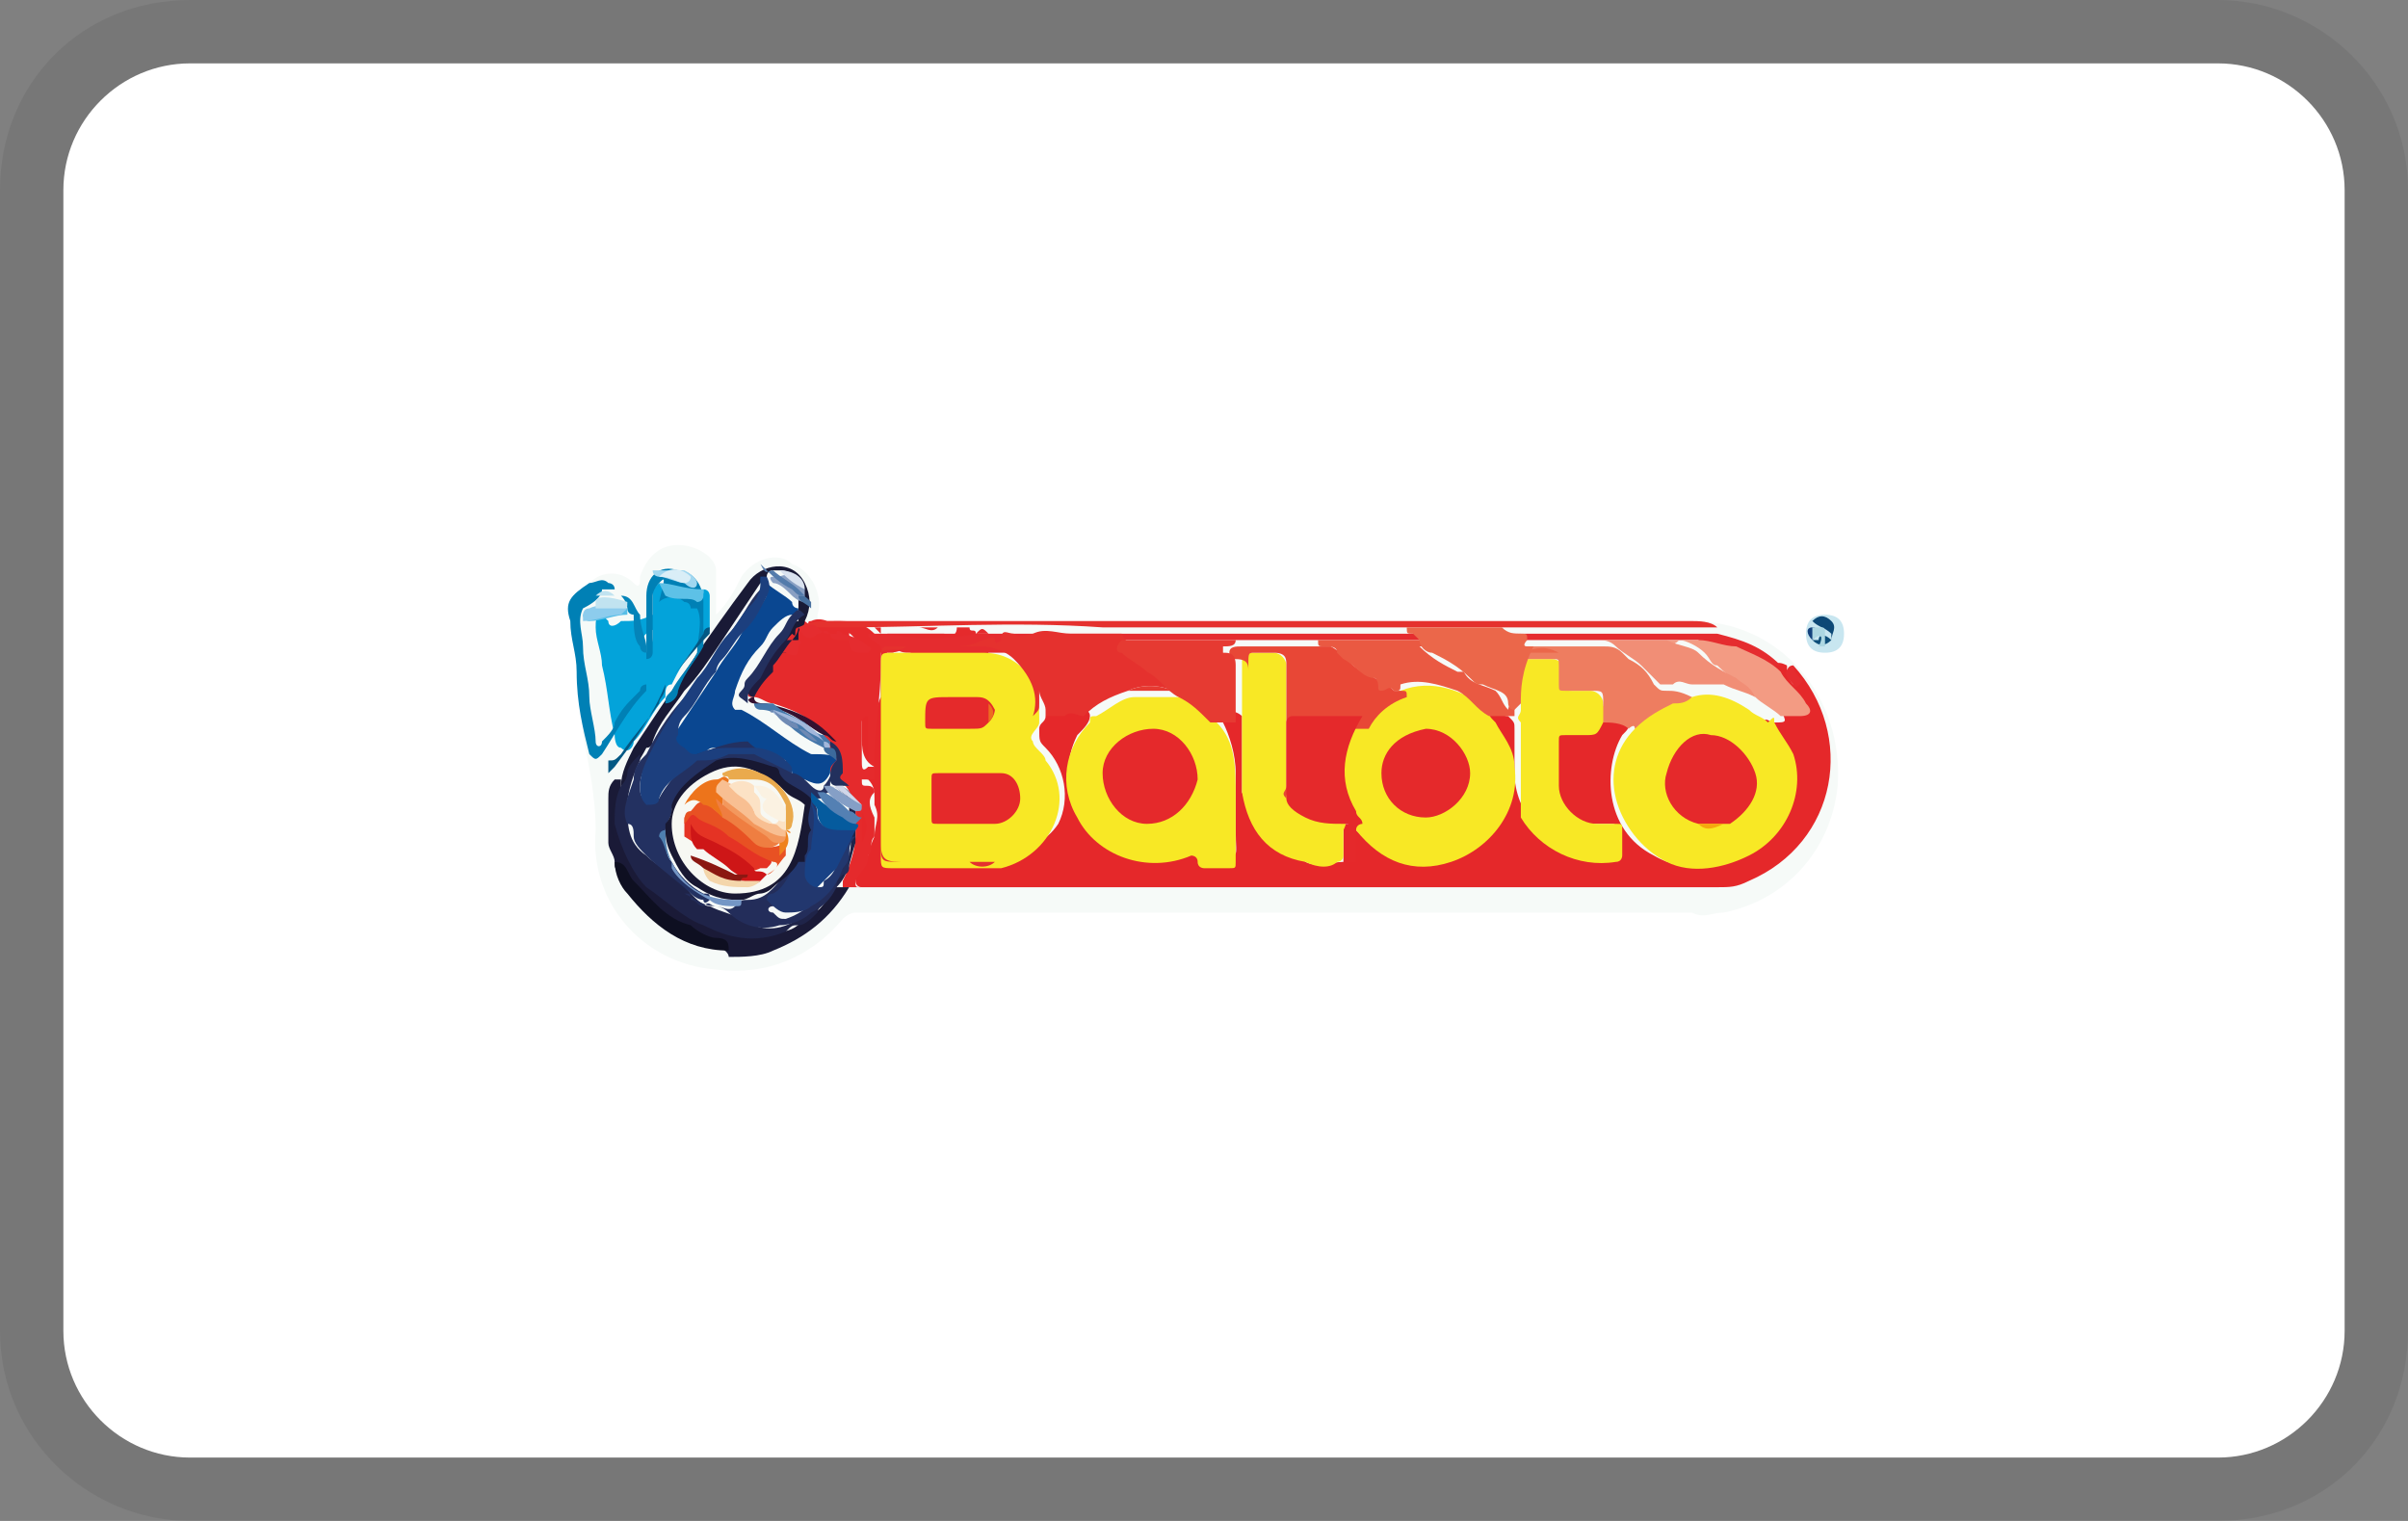 <svg xmlns="http://www.w3.org/2000/svg" xmlns:xlink="http://www.w3.org/1999/xlink" x="0px" y="0px"
	 aria-labelledby="pi-baloto" viewBox="0 0 38 24" role="img" width="38" height="24" style="enable-background:new 0 0 38 24;" xml:space="preserve">
<rect x="0" y="0" width="38" height="24" fill="#808080" stroke="none"/>
<title id="pi-baloto">Baloto</title>
<style type="text/css">
	.st0{opacity:7.000000e-02;enable-background:new    ;}
	.st1{fill:#FFFFFF;}
	.st2{fill:#F6FAF8;}
	.st3{fill:#C8E6F0;}
	.st4{fill:#E5282A;}
	.st5{fill:#E52A2C;}
	.st6{fill:#E52C2F;}
	.st7{fill:#03A3DA;}
	.st8{fill:#1A1A37;}
	.st9{fill:#191A36;}
	.st10{fill:#E5312E;}
	.st11{fill:#0E0F21;}
	.st12{fill:#0080B5;}
	.st13{fill:#035884;}
	.st14{fill:#0484B9;}
	.st15{fill:#C1E3F0;}
	.st16{fill:#0D4876;}
	.st17{fill:#0D4E7A;}
	.st18{fill:#14427D;}
	.st19{fill:#F8E825;}
	.st20{fill:#E84736;}
	.st21{fill:#EE7D60;}
	.st22{fill:#E5292B;}
	.st23{fill:#E63A32;}
	.st24{fill:#EA5942;}
	.st25{fill:#F39B83;}
	.st26{fill:#1F2449;}
	.st27{fill:#341130;}
	.st28{fill:#1F1D40;}
	.st29{fill:#22305D;}
	.st30{fill:#EB674A;}
	.st31{fill:#F18E76;}
	.st32{fill:#5DC1E7;}
	.st33{fill:#58BEE7;}
	.st34{fill:#8DCCED;}
	.st35{fill:#0A4791;}
	.st36{fill:#233161;}
	.st37{fill:#1C3F7E;}
	.st38{fill:#23305E;}
	.st39{fill:#8AA0C3;}
	.st40{fill:#537BAB;}
	.st41{fill:#D9E2EF;}
	.st42{fill:#47709F;}
	.st43{fill:#A0D7F0;}
	.st44{fill:#D9EEF7;}
	.st45{fill:#ADD7E2;}
	.st46{fill:#E5292A;}
	.st47{fill:#E52A2B;}
	.st48{fill:#EC6E1F;}
	.st49{fill:#F6A70E;}
	.st50{fill:#232D5A;}
	.st51{fill:#22376E;}
	.st52{fill:#055B9E;}
	.st53{fill:#5480B3;}
	.st54{fill:#D0D6E9;}
	.st55{fill:#4678AB;}
	.st56{fill:#A2B7DB;}
	.st57{fill:#6F8AB4;}
	.st58{fill:#859FC6;}
	.st59{fill:#3C6A9C;}
	.st60{fill:#181832;}
	.st61{fill:#184286;}
	.st62{fill:#7496C5;}
	.st63{fill:#4E7FAF;}
	.st64{fill:#F7F8F3;}
	.st65{fill:#E53324;}
	.st66{fill:#E85123;}
	.st67{fill:#CE1617;}
	.st68{fill:#8B1812;}
	.st69{fill:#ED741B;}
	.st70{fill:#EAAA4D;}
	.st71{fill:#F4D6AB;}
	.st72{fill:#EF821D;}
	.st73{fill:#F3985D;}
	.st74{fill:#EF7E41;}
	.st75{fill:#F8BF92;}
	.st76{fill:#FCE2C5;}
	.st77{fill:#FBF2E2;}
</style>
<path class="st0" d="M35,0H3C1.3,0,0,1.3,0,3v18c0,1.7,1.4,3,3,3h32c1.7,0,3-1.3,3-3V3C38,1.3,36.6,0,35,0z"/>
<path class="st1" d="M35,1c1.1,0,2,0.9,2,2v18c0,1.1-0.9,2-2,2H3c-1.1,0-2-0.9-2-2V3c0-1.1,0.9-2,2-2H35"/>
<g>
	<path class="st2" d="M11.3,9.7c0.2-0.2,0.3-0.4,0.4-0.6c0.2-0.3,0.6-0.4,0.8-0.2c0.3,0.1,0.5,0.5,0.4,0.8c0,0.1,0,0.1,0.1,0.1
		c0.1,0,0.1,0,0.2,0c4.5,0,9,0,13.5,0c1.4,0,2.4,1.2,2.3,2.6c-0.1,1-0.8,1.8-1.8,2c-0.2,0-0.3,0.1-0.5,0c-4.4,0-8.8,0-13.2,0
		c-0.1,0-0.2,0.1-0.2,0.1c-0.5,0.6-1.2,0.9-2,0.8c-1.2-0.1-2-1.1-1.9-2.2c0-0.5-0.1-1-0.2-1.5C9.2,11,9.1,10.5,9,9.9
		c0-0.3,0-0.5,0.3-0.7c0.2-0.2,0.5-0.2,0.7,0c0.1,0.1,0.1,0,0.1-0.1c0.1-0.3,0.3-0.5,0.6-0.5c0.3,0,0.6,0.2,0.6,0.4
		C11.3,9.3,11.3,9.5,11.3,9.7z"/>
	<path class="st3" d="M28.5,10c0-0.2,0.1-0.3,0.3-0.3c0.2,0,0.3,0.1,0.3,0.3c0,0.2-0.1,0.3-0.3,0.3C28.6,10.3,28.5,10.2,28.5,10z"/>
	<path class="st4" d="M28.2,10.5C28.2,10.5,28.2,10.5,28.2,10.5c0,0.1,0,0.2,0.1,0.3c0-0.1-0.1-0.1-0.1-0.2c0,0,0-0.1,0.1-0.1
		c1,1.1,0.7,2.8-0.7,3.4c-0.2,0.1-0.3,0.1-0.5,0.1c0,0-0.1,0-0.2,0c-4.4,0-8.8,0-13.2,0c0,0-0.1,0-0.1,0c-0.1,0-0.1-0.1-0.1-0.1
		c0-0.1,0-0.1,0.1-0.2c0.1-0.1,0.1-0.3,0.2-0.5c0-0.2,0.1-0.3,0-0.5c0,0,0,0,0-0.1c0-0.1,0-0.2-0.1-0.3c-0.1,0,0-0.1,0-0.2
		c0,0,0.1,0,0.1,0c-0.2-0.1-0.2-0.3-0.2-0.5c0-0.1,0-0.2,0-0.3c0,0,0-0.1,0-0.1c0-0.1,0-0.1,0.1-0.1c0.1,0,0.1,0.1,0.1,0.1
		c0,0.1,0,0.3,0,0.4c0,0,0,0.1,0,0.1c0-0.2,0-0.5,0.1-0.7c0-0.2,0-0.5,0-0.7c0-0.1,0-0.2,0.1-0.2c0.1,0.1,0,0.1,0,0.2
		c0,1,0,1.9,0,2.9c0,0.2,0,0.3,0.3,0.3c0.3,0,0.6,0,0.9,0c0.1,0,0.2,0,0.4,0c0.1,0,0.2,0,0.3,0c0.3-0.1,0.6-0.2,0.8-0.5
		c0.2-0.4,0.1-0.9-0.2-1.2c-0.1-0.1-0.1-0.1-0.1-0.3c0-0.1,0.1-0.1,0.1-0.2c0.1-0.1,0-0.2,0-0.3c0-0.1,0-0.1,0.1-0.1
		c0.1,0,0.1,0.1,0.1,0.1c0,0.1,0.1,0.2,0.2,0.2c0.1,0,0.2,0,0.2,0c0,0,0.1,0,0.1,0.1c0,0.1-0.1,0.2-0.2,0.3c-0.4,0.8,0.1,1.7,1,1.9
		c0.2,0,0.5,0,0.7-0.1c0.1-0.1,0.2-0.1,0.3,0.1c0,0,0.1,0,0.1,0c0.5,0,0.4,0.1,0.4-0.4c0-0.3,0-0.6,0-0.9c0-0.3-0.1-0.6-0.2-0.8
		c0,0-0.1-0.1-0.1-0.1c0,0,0-0.1,0-0.1c0.1,0,0.3,0,0.4,0.1c0,0.3,0,0.6,0,0.9c0,0.1,0,0.2,0,0.3c0.1,0.3,0.2,0.5,0.4,0.7
		c0.1,0.1,0.3,0.2,0.4,0.3c0.1,0,0.1,0,0.2,0.1c0.2,0.1,0.4,0,0.6,0c0,0,0,0,0-0.1c0-0.1,0-0.2,0-0.4c0-0.1,0-0.1,0.1-0.1
		c0.1,0,0.1,0.1,0.1,0.1c0.4,0.4,0.8,0.5,1.3,0.4c0.5-0.1,0.9-0.5,1-1c0.1-0.4,0-0.7-0.2-1c0-0.1-0.1-0.1-0.1-0.2
		c0.1-0.1,0.3,0,0.4,0c0.1,0.1,0.1,0.1,0.1,0.2c0,0.2,0,0.5,0,0.7c0,0.6,0.5,1.2,1,1.3c0.2,0,0.3,0,0.5,0c0.1,0,0.1,0,0.1-0.1
		c0-0.1,0-0.2,0-0.3c0-0.1,0-0.1-0.1-0.1c-0.1,0-0.2,0-0.3,0c-0.3,0-0.7-0.4-0.7-0.7c0-0.2,0-0.4,0-0.6c0-0.2,0.1-0.2,0.2-0.2
		c0.1,0,0.1,0,0.2,0c0.1,0,0.2,0,0.2-0.1c0,0,0,0,0.1-0.1c0.2,0,0.3,0,0.5,0c0,0,0.1,0,0.1,0.1c0,0.1,0,0.1-0.1,0.2
		c-0.3,0.5-0.3,1.5,0.5,1.9c0.5,0.3,1.2,0.2,1.7-0.3c0.4-0.5,0.4-1.1,0.1-1.6c0-0.1-0.1-0.1-0.1-0.2c0.1-0.1,0.1,0,0.2,0
		c0.2,0,0.2,0,0.1-0.2c-0.1-0.1-0.1-0.2-0.2-0.3c0,0-0.1-0.1-0.1-0.1c0,0,0-0.1,0-0.1C28,10.5,28,10.4,28.2,10.5z"/>
	<path class="st5" d="M13.9,10.3c0,0,0,0.1,0,0.2c0,0.5-0.1,1-0.1,1.5c0,0,0,0.1,0,0.1c-0.1-0.1-0.1-0.1-0.1-0.2c0-0.2,0-0.3,0-0.5
		c0,0,0-0.1,0-0.1c0,0-0.1,0-0.1,0.1c0,0.2,0,0.4,0,0.6c0,0.1,0,0.2,0.1,0.1c0.1,0,0.1,0,0.1,0.1c0,0,0,0.1,0,0.1c0,0-0.1,0-0.1,0
		c-0.1,0-0.1,0-0.1,0c0,0.1,0,0.1,0.1,0.1c0,0,0.1,0,0.1,0.1c-0.1,0.1-0.1,0.2,0,0.4c0,0.1,0,0.1,0,0.2c0,0,0,0.1,0,0.1c0,0,0,0,0,0
		c-0.1,0.1,0,0.2-0.1,0.3c0,0,0,0,0,0c0,0.2-0.1,0.2-0.2,0.4c0,0.1,0,0.1,0.1,0.1c0,0,0.1,0,0.1,0c4.4,0,8.8,0,13.2,0
		c0,0,0.1,0,0.1,0c-0.1,0-0.2,0-0.3,0c-4.4,0-8.8,0-13.2,0c-0.1,0-0.1,0-0.2,0c0,0,0-0.1,0-0.1c0.1-0.2,0.2-0.5,0.2-0.7
		c0-0.2,0-0.3,0-0.5c-0.1-0.2-0.1-0.3-0.3-0.4c-0.1-0.1-0.1-0.1-0.1-0.2c0-0.2,0-0.3-0.1-0.5c-0.2-0.3-0.5-0.4-0.8-0.5
		c-0.1,0-0.2-0.1-0.3-0.1c-0.1,0-0.1,0-0.1-0.1c0.1-0.2,0.2-0.3,0.3-0.5c0,0,0.1,0,0.1-0.1c0-0.1,0.1-0.1,0.2-0.1
		c0.1,0,0.1-0.1,0.1-0.2c-0.1-0.1,0-0.1,0.1-0.2c0-0.1,0.1,0,0.1,0c0,0,0.1,0.1,0.1,0c0.2-0.1,0.4,0.1,0.5,0.1c0,0,0.1,0,0.1,0.1
		c0,0.1,0.1,0.1,0.1,0.1c-0.1-0.2-0.4-0.2-0.6-0.2c0,0-0.1,0-0.1,0c0,0-0.1-0.1,0-0.1c0.1,0,0.1,0,0.2,0c0.1,0,0.1,0,0.2,0
		c0.2,0,0.4,0,0.6,0.2c0.1,0.1,0.2,0.1,0.3,0.1c0.1,0,0.2,0,0.2,0.1C14.2,10.3,14.1,10.3,13.9,10.3z"/>
	<path class="st6" d="M14.3,10.3c-0.1,0-0.2-0.1-0.2,0c-0.1,0-0.2,0-0.2-0.1c-0.1-0.1-0.2-0.1-0.2-0.2c0,0-0.1,0-0.1,0
		c-0.1,0-0.3,0-0.4,0c0-0.1,0.1,0,0.1,0c0.8,0,1.7,0,2.5,0c0.4,0,0.8,0,1.2,0c0.4,0,0.9,0,1.3,0c0.6,0,1.1,0,1.7,0
		c2.2,0,4.4,0,6.6,0c0.2,0,0.3,0,0.5,0c0.4,0.1,0.7,0.2,1,0.5c-0.1,0-0.2,0-0.1,0.1c0,0,0,0.1,0,0.1c-0.1,0-0.1,0-0.2-0.1
		c-0.2-0.2-0.5-0.3-0.7-0.4c-0.1,0-0.2,0-0.3-0.1c-0.1,0-0.2,0-0.3,0c-0.6,0-1.3,0-1.9,0c-0.4,0-0.7,0-1.1,0c-0.3,0-0.5,0-0.8,0
		c-0.2,0-0.4,0-0.7,0c-0.4,0-0.8,0-1.2,0c-0.5,0-0.9,0-1.4,0c-0.2,0-0.3,0-0.5,0c-0.4,0-0.8,0-1.2,0c-0.5,0-1-0.1-1.5,0.1
		c0,0-0.1,0-0.1,0c-0.1,0-0.2-0.1-0.2,0.1c0,0-0.1,0-0.1,0c-0.1,0-0.1,0-0.2,0c-0.1,0.1-0.3,0.1-0.4,0.1c-0.2,0-0.5,0-0.7,0
		C14.4,10.3,14.4,10.3,14.3,10.3z"/>
	<path class="st7" d="M10.2,10.3c0.1-0.1,0-0.2,0.1-0.3C10.2,10.1,10.3,10.2,10.2,10.3c0.1-0.1,0.1-0.2,0.1-0.3c0-0.2,0-0.4,0-0.6
		c0-0.1,0-0.1,0.1-0.2c0.2,0.1,0.4,0.1,0.6,0.2c0.1,0,0.1,0,0.1-0.1c0.1,0,0.1,0.1,0.1,0.1c0,0.2,0,0.3,0,0.5c0,0.1-0.1,0.2-0.2,0.3
		c-0.2,0.2-0.3,0.4-0.4,0.6c-0.1,0-0.1,0.1-0.1,0.2c-0.2,0.2-0.3,0.5-0.5,0.7c0,0.1-0.1,0.2-0.2,0.1c-0.1,0-0.1-0.2-0.1-0.2
		c-0.1-0.4-0.1-0.7-0.2-1.1c0-0.2-0.1-0.4-0.1-0.6c0-0.1,0-0.2,0.1-0.2c0,0,0,0,0.1,0.1c0,0.1,0.1,0.1,0.2,0c0.2,0,0.3,0,0.5-0.1
		c0.1,0,0.1,0.1,0.1,0.2C10.1,10,10.1,10.1,10.2,10.3C10.1,10.3,10.2,10.3,10.2,10.3z"/>
	<path class="st8" d="M13.4,14C13.4,14.1,13.4,14.1,13.4,14c-0.3,0.5-0.7,0.8-1.2,1c-0.2,0.1-0.5,0.1-0.7,0.1c0-0.1-0.2-0.2-0.3-0.2
		c-0.1,0-0.1,0-0.2-0.1c-0.1-0.1-0.2-0.2-0.4-0.2c-0.3-0.2-0.6-0.5-0.8-0.8c-0.1-0.1-0.1-0.1-0.1-0.2c0-0.1-0.1-0.2-0.1-0.3
		c0-0.2,0-0.3,0-0.5c0-0.1,0-0.1,0-0.2c0-0.1,0-0.2,0.1-0.3c0,0,0.1,0,0.1,0c0,0.2,0,0.3,0,0.5c0,0.1,0,0.3,0,0.4
		c0.2,0.4,0.4,0.7,0.7,0.9c0.1,0.1,0.2,0.1,0.3,0.2c0.1,0.1,0.2,0.1,0.4,0.2c0.3,0.2,0.6,0.2,0.9,0.2c0.1,0,0.1,0,0.2,0
		c0.2,0,0.3-0.1,0.4-0.2c0.2-0.1,0.3-0.2,0.4-0.4c0-0.1,0.1-0.1,0.1-0.1C13.3,14,13.3,14,13.4,14z"/>
	<path class="st9" d="M9.8,12.4C9.8,12.4,9.8,12.4,9.8,12.4c0-0.2,0.1-0.4,0.2-0.6c0.6-0.9,1.2-1.8,1.8-2.6c0.2-0.3,0.7-0.4,0.9,0
		c0.1,0.2,0.1,0.4,0,0.6c0,0.1-0.1,0.1-0.1,0.2c0,0,0,0.1,0,0.1c-0.1,0-0.1,0.2-0.2,0.2c0,0,0,0-0.1,0c0-0.2,0.1-0.3,0.2-0.4
		c0,0,0-0.1,0.1-0.1c0,0,0,0,0-0.1c0,0,0,0,0,0c0-0.1,0-0.1,0-0.2C12.6,9.1,12.5,9,12.3,9c0,0-0.1,0-0.1,0c0,0-0.1,0-0.1,0.1
		c0,0,0,0,0,0c0,0-0.1,0.1-0.1,0.1c-0.2,0.3-0.4,0.6-0.6,0.9c-0.2,0.3-0.4,0.6-0.6,0.8c-0.2,0.3-0.4,0.5-0.5,0.8c0,0,0,0.1-0.1,0.1
		C10.1,12,10,12.1,10,12.2C9.9,12.2,9.9,12.4,9.8,12.4z"/>
	<path class="st10" d="M12.6,9.9C12.6,9.9,12.6,9.9,12.6,9.9c0.2-0.1,0.4-0.1,0.6-0.1c4.5,0,9,0,13.5,0c0.1,0,0.3,0,0.4,0.1
		c-0.8,0-1.6,0-2.4,0c-1.3,0-2.7,0-4,0c-0.6,0-1.2,0-1.7,0c-0.5,0-1.1,0-1.6,0c-1.4-0.1-2.8,0-4.1,0c-0.1,0-0.1,0-0.2,0
		c-0.1,0-0.1,0-0.2,0C12.8,9.9,12.7,10,12.6,9.9z"/>
	<path class="st11" d="M9.7,13.6c0.2,0,0.2,0.2,0.3,0.3c0.3,0.3,0.5,0.6,0.9,0.7c0,0,0,0,0,0c0.1,0.1,0.3,0.2,0.4,0.2
		c0.2,0,0.2,0.1,0.2,0.2c-0.7,0-1.2-0.4-1.6-0.9C9.8,14,9.7,13.8,9.7,13.6z"/>
	<path class="st12" d="M9.2,9.6c-0.1,0.2,0,0.4,0,0.6c0,0.3,0.1,0.5,0.1,0.8c0,0.2,0.1,0.5,0.1,0.7c0,0.1,0.1,0.1,0.1,0
		c0.1-0.1,0.2-0.2,0.2-0.3c0.1-0.2,0.2-0.3,0.3-0.4c0,0,0.1-0.1,0.1-0.1c0-0.1,0.1-0.1,0.1-0.1c0,0,0,0,0,0c0,0.1,0,0.1,0,0.1
		c-0.3,0.3-0.5,0.7-0.7,1c-0.1,0.1-0.1,0.1-0.2,0c-0.1-0.4-0.2-0.8-0.2-1.3c0-0.3-0.1-0.5-0.1-0.8c-0.1-0.3,0-0.4,0.3-0.6
		c0.1,0,0.2-0.1,0.3,0c0,0,0.1,0,0.1,0.1c0,0,0,0,0,0c-0.1,0-0.1,0-0.2,0C9.5,9.4,9.4,9.5,9.2,9.6C9.3,9.6,9.3,9.6,9.2,9.6z"/>
	<path class="st12" d="M10.4,9.2c0,0-0.1,0.1-0.1,0.2c0,0.3,0,0.6,0,0.9c0,0,0,0.1-0.1,0.1c0-0.1,0-0.2,0-0.3c0-0.2,0-0.4,0-0.7
		c0-0.3,0.2-0.5,0.5-0.4c0.2,0,0.4,0.2,0.4,0.5c0,0.2,0,0.4,0,0.7c0,0,0,0,0,0c0,0,0,0,0,0c-0.1,0.2-0.3,0.4-0.4,0.7
		c0,0.1-0.1,0.2-0.2,0.2c0,0,0,0,0,0c0-0.1,0-0.1,0.1-0.2c0.1-0.2,0.3-0.4,0.4-0.6c0,0,0,0,0,0c0-0.2,0.1-0.5,0-0.7c0,0,0,0-0.1,0
		c0,0,0-0.1-0.1-0.1c-0.1-0.1-0.3-0.1-0.4,0C10.5,9.1,10.5,9.1,10.4,9.2C10.4,9.1,10.4,9.2,10.4,9.2z"/>
	<path class="st13" d="M10.5,10.8c0.2-0.2,0.4-0.5,0.6-0.8c0,0,0-0.1,0.1-0.1c0,0,0,0.1,0,0.1C10.9,10.3,10.7,10.6,10.5,10.8
		c-0.2,0.5-0.5,0.9-0.8,1.3c0,0-0.1,0.1-0.1,0.1c0-0.1,0-0.1,0-0.2c0.1,0,0.1,0,0.2-0.1c0.2-0.3,0.4-0.5,0.6-0.8
		C10.4,11,10.5,11,10.5,10.8z"/>
	<path class="st14" d="M9.8,9.4C9.8,9.4,9.8,9.4,9.8,9.4c0.2,0,0.2,0.2,0.3,0.3c0,0.2,0.1,0.4,0.1,0.5c0,0,0,0.1,0,0.1
		c-0.1,0-0.1-0.1-0.1-0.1C10,10.1,10,9.9,10,9.7c0,0-0.1,0-0.1-0.1C9.9,9.6,9.9,9.5,9.8,9.4C9.8,9.5,9.8,9.5,9.8,9.4z"/>
	<path class="st6" d="M28.3,10.5c0,0,0,0.1,0.1,0.2c0,0,0.1,0,0,0.1c-0.1,0.1-0.1,0-0.1,0C28.2,10.7,28.1,10.6,28.3,10.5
		C28.2,10.5,28.3,10.5,28.3,10.5z"/>
	<path class="st9" d="M9.7,12.6c0,0,0,0.1,0,0.2c-0.1,0.2,0,0.3,0,0.5C9.6,13.1,9.6,12.9,9.7,12.6z"/>
	<path class="st15" d="M9.7,9.4c-0.1,0-0.2,0-0.3,0C9.5,9.3,9.6,9.3,9.7,9.4z"/>
	<path class="st16" d="M28.6,9.8c0.1-0.1,0.2-0.1,0.3,0c0.1,0.1,0,0.2,0,0.3c0,0,0,0,0,0c0,0,0,0,0-0.1C28.8,9.9,28.7,9.9,28.6,9.8
		C28.6,9.9,28.6,9.8,28.6,9.8z"/>
	<path class="st17" d="M28.9,10.1c-0.1,0.1-0.2,0.1-0.3,0c0,0,0,0,0.1,0C28.7,10,28.8,10,28.9,10.1L28.9,10.1z"/>
	<path class="st18" d="M28.6,10.1C28.6,10.1,28.6,10.1,28.6,10.1c-0.1-0.1-0.1-0.2,0-0.2c0,0,0,0,0,0C28.7,9.9,28.7,10,28.6,10.1z"
		/>
	<path class="st19" d="M16.4,11.4c0,0.1-0.2,0.2-0.1,0.3c0,0.1,0.2,0.2,0.2,0.3c0.5,0.6,0.1,1.5-0.7,1.7c-0.2,0-0.4,0-0.6,0
		c-0.4,0-0.7,0-1.1,0c-0.2,0-0.2,0-0.2-0.2c0-1,0-2,0-3c0-0.2,0-0.2,0.2-0.2c0.4,0,0.7,0,1.1,0c0.1,0,0.2,0,0.3,0
		c0.3,0,0.5,0.1,0.7,0.3C16.4,10.8,16.4,11.1,16.4,11.4z"/>
	<path class="st19" d="M19.2,11.4c0.3,0.3,0.3,0.7,0.3,1.2c0,0.3,0,0.7,0,1c0,0.1,0,0.1-0.1,0.1c-0.1,0-0.3,0-0.4,0
		c0,0-0.1,0-0.1-0.1c0-0.1-0.1-0.1-0.1-0.1c-0.7,0.3-1.5,0-1.8-0.6c-0.3-0.5-0.2-1.1,0.2-1.5c0-0.1,0-0.1,0.1-0.1
		c0.2-0.1,0.4-0.3,0.6-0.3c0.2,0,0.4,0,0.7,0c0.1,0,0.1,0,0.2,0.1c0.1,0.1,0.2,0.1,0.4,0.2C19.1,11.2,19.1,11.3,19.2,11.4z"/>
	<path class="st19" d="M23.6,11.4c0.1,0.2,0.3,0.4,0.3,0.7c0.1,0.7-0.4,1.3-1,1.5c-0.6,0.2-1.1,0-1.5-0.5c0,0,0,0,0,0
		c-0.1-0.1-0.1-0.2-0.2-0.3c-0.2-0.5-0.1-1,0.2-1.4c0.1-0.2,0.3-0.3,0.5-0.4c0.1,0,0.1-0.1,0.2-0.1c0.5-0.2,1,0,1.4,0.3
		C23.5,11.3,23.5,11.3,23.6,11.4z"/>
	<path class="st19" d="M28,11.4c0.1,0.2,0.2,0.3,0.3,0.5c0.2,0.6-0.1,1.3-0.7,1.6c-0.4,0.2-0.9,0.3-1.3,0.1c-0.4-0.2-0.7-0.6-0.8-1
		c-0.1-0.4,0-0.8,0.3-1.1c0-0.1,0-0.2,0.1-0.2c0.2-0.2,0.4-0.3,0.7-0.3c0,0,0.1,0,0.1,0c0.3-0.1,0.6,0,0.9,0.2
		c0.1,0.1,0.2,0.1,0.3,0.2C28,11.3,28,11.3,28,11.4z"/>
	<path class="st19" d="M25.3,11.4c-0.1,0.2-0.1,0.2-0.3,0.2c-0.1,0-0.2,0-0.3,0c-0.1,0-0.1,0-0.1,0.1c0,0.2,0,0.5,0,0.7
		c0,0.3,0.3,0.6,0.6,0.6c0.1,0,0.2,0,0.3,0c0.1,0,0.1,0,0.1,0.1c0,0.1,0,0.3,0,0.4c0,0,0,0.1-0.1,0.1c-0.6,0.1-1.2-0.2-1.5-0.7
		C24,12.8,24,12.5,24,12.3c0-0.3,0-0.6,0-0.9c-0.1-0.1,0-0.1,0-0.2c0-0.3,0-0.5,0-0.8c0,0,0,0,0,0c0,0,0,0,0,0c0.2,0,0.3,0,0.5,0
		c0.1,0,0.2,0.1,0.2,0.2c0,0.1,0,0.2,0,0.2c0,0.1,0,0.1,0.1,0.1c0.1,0,0.2,0,0.3,0c0.1,0,0.2,0.1,0.2,0.2
		C25.3,11.2,25.4,11.3,25.3,11.4z"/>
	<path class="st19" d="M20.6,13.6c-0.6-0.1-0.9-0.5-1-1.1c0-0.1,0-0.2,0-0.2c0-0.6,0-1.2,0-1.8c0-0.2,0-0.2,0.2-0.2
		c0.1,0,0.2,0,0.3,0c0.1,0,0.2,0.1,0.2,0.2c0,0.3,0,0.6,0,0.8c0,0.4,0,0.7,0,1.1c0,0.1,0,0.1,0,0.1c0.1,0.3,0.4,0.4,0.7,0.4
		c0,0,0.1,0,0.1,0c0.1,0,0.2,0,0.1,0.2c0,0.1,0,0.3,0,0.4c0,0,0,0.1-0.1,0.1C21,13.7,20.8,13.7,20.6,13.6z"/>
	<path class="st10" d="M18.7,11c-0.1,0-0.1,0-0.2-0.1c-0.2-0.1-0.5-0.1-0.7,0c-0.3,0.1-0.5,0.2-0.7,0.4c-0.1,0-0.2-0.1-0.3,0
		c-0.1,0-0.2,0-0.3,0c0,0,0,0,0-0.1c0-0.1-0.1-0.2-0.1-0.3c0,0.1,0,0.2,0,0.2c0,0.1,0,0.1-0.1,0.2c0.1-0.3,0-0.6-0.3-0.9
		c-0.1-0.1-0.3-0.2-0.5-0.2c-0.5,0-1,0-1.5,0c-0.1,0-0.1,0.1-0.1,0.2c0,1,0,1.9,0,2.9c0,0.3,0,0.3,0.3,0.3c0.5,0,1,0,1.5,0
		c-0.1,0.1-0.3,0.1-0.4,0c-0.3,0-0.7,0-1,0c0,0,0,0,0,0c-0.3,0-0.4,0-0.4-0.3c0-1,0-2,0-3c0.1-0.1,0.3,0,0.4-0.1c0.2,0,0.4,0,0.5,0
		c0.1,0,0.1,0,0.2,0c0.2,0,0.3,0,0.5-0.1c0.1,0,0.2-0.1,0.2,0c0,0.1,0.1,0,0.1,0c0-0.2,0.1-0.1,0.2-0.1c0.1,0.1,0.2,0,0.3,0
		c0.2-0.1,0.4,0,0.6,0c0.3,0,0.5,0,0.8,0c0.1,0.2,0.3,0.3,0.5,0.5C18.3,10.7,18.5,10.8,18.7,11C18.7,10.9,18.7,10.9,18.7,11
		C18.7,11,18.7,11,18.7,11z"/>
	<path class="st20" d="M20.3,12.6c-0.1-0.1,0-0.1,0-0.2c0-0.6,0-1.3,0-1.9c0-0.1,0-0.2-0.2-0.2c-0.1,0-0.2,0-0.3,0
		c-0.1,0-0.1,0-0.1,0.2c0,0.7,0,1.4,0,2.1c0,0,0,0,0,0.1c0,0,0-0.1,0-0.2c0-0.4,0-0.7,0-1.1c0-0.1,0-0.1,0-0.2c0-0.2,0-0.4,0-0.6
		c0-0.1,0-0.2-0.2-0.2c-0.1,0-0.1-0.1-0.1-0.1c0-0.1,0.1-0.1,0.2-0.1c0.5,0,0.9,0,1.4,0c0.2,0.1,0.3,0.3,0.5,0.4
		c0.2,0.1,0.4,0.2,0.5,0.3c0,0,0,0,0.1,0c0.1,0,0.1,0,0.1,0.1c-0.3,0.1-0.5,0.3-0.6,0.5c-0.3,0-0.6,0-0.9,0c-0.1,0-0.1,0-0.1,0.1
		c0,0.3,0,0.6,0,0.9C20.3,12.5,20.3,12.5,20.3,12.6z"/>
	<path class="st21" d="M25.3,11.4c0-0.1,0-0.2,0-0.3c0-0.2,0-0.2-0.2-0.2c-0.1,0-0.2,0-0.4,0c-0.1,0-0.1,0-0.1-0.1
		c0-0.1,0-0.2,0-0.3c0-0.1,0-0.1-0.1-0.1c-0.2,0-0.3,0-0.5,0c0,0,0,0,0.1,0c0.2,0,0.3,0,0.5,0c-0.2,0-0.3,0-0.5,0c0,0-0.1,0-0.1,0
		l0,0c-0.1,0.1-0.1,0.1-0.2,0c0,0,0,0-0.1-0.1c0,0-0.1,0-0.1,0c0,0-0.1,0-0.1-0.1c0,0,0.1,0,0.1,0c0.3,0,0.6,0,1,0
		c0.6,0,1.3,0,1.9,0c0,0,0,0,0,0c-0.1,0-0.2,0-0.2,0c-0.3,0-0.7,0-1,0c0.1,0,0.2,0,0.3,0.1c0,0,0.1,0.1,0.1,0.1
		c0.2,0.1,0.3,0.2,0.4,0.4c0.1,0.1,0.1,0.1,0.2,0.1c0.1,0,0.2,0,0.4,0.1c-0.1,0.1-0.2,0.1-0.3,0.1c-0.2,0.1-0.4,0.2-0.6,0.4
		c0-0.1-0.1,0-0.1,0C25.6,11.4,25.4,11.4,25.3,11.4z"/>
	<path class="st22" d="M20.3,12.6c0-0.4,0-0.8,0-1.2c0,0,0-0.1,0.1-0.1c0.3,0,0.6,0,1,0c0,0,0.1,0,0.1,0c-0.3,0.5-0.4,1-0.1,1.5
		c0,0.1,0.1,0.1,0.1,0.2c0,0-0.1,0-0.1,0.1c0,0.2,0,0.3,0,0.5c0,0,0,0,0,0c-0.2,0-0.4,0-0.7,0c0,0,0,0,0,0c0.2,0,0.3,0,0.5,0
		c0.1,0,0.1,0,0.1-0.1c0-0.1,0-0.3,0-0.4c0-0.1,0-0.1-0.1-0.1c-0.2,0-0.4,0-0.6-0.1C20.4,12.8,20.3,12.7,20.3,12.6z"/>
	<path class="st23" d="M19.5,10.1c0,0.1-0.1,0.1-0.2,0.1c0,0,0,0,0,0.1c0,0,0,0,0,0c0.1,0,0.2,0,0.2,0.2c0,0.3,0,0.6,0,0.9
		c-0.1,0-0.3,0-0.4,0c0,0,0,0,0,0c-0.2-0.2-0.3-0.3-0.5-0.4c0,0,0.1,0,0,0c-0.2-0.1-0.3-0.3-0.5-0.4c-0.1-0.1-0.3-0.2-0.4-0.3
		c-0.1,0-0.1-0.1,0-0.2C18.3,10.1,18.9,10.1,19.5,10.1z"/>
	<path class="st24" d="M22,10.9c-0.1-0.1-0.1,0-0.2,0c-0.1,0,0-0.1-0.1-0.2c-0.2,0-0.3-0.2-0.5-0.3c0,0,0,0-0.1-0.1
		c0-0.1-0.1-0.1-0.2-0.1c-0.1,0-0.1,0-0.1-0.1c0.6,0,1.3,0,1.9,0c0,0.1-0.1,0.1-0.1,0.1c-0.1,0-0.2,0-0.3,0c0,0,0.1,0,0.1,0
		c0.2,0.2,0.4,0.3,0.6,0.4c0,0,0,0,0.1,0c0.1,0.2,0.3,0.2,0.5,0.3c0.1,0.1,0.1,0.2,0.2,0.3c0,0,0-0.1,0.1-0.1c0,0.1,0,0.1,0,0.2
		c-0.1,0-0.3,0-0.4,0c-0.2-0.1-0.3-0.3-0.5-0.4c-0.3-0.1-0.6-0.2-0.9-0.1C22.1,10.9,22.1,10.9,22,10.9z"/>
	<path class="st25" d="M26.3,10.1c0.1,0,0.2,0,0.2,0c0.1,0,0.2,0,0.3,0c0.2,0,0.4,0.1,0.6,0.1c0.2,0.1,0.5,0.2,0.7,0.4
		c0.1,0.2,0.3,0.3,0.4,0.5c0.1,0.1,0.1,0.2-0.1,0.2c-0.1,0-0.2,0-0.3,0c-0.1-0.1-0.3-0.2-0.4-0.3c-0.2-0.2-0.4-0.3-0.6-0.5
		c-0.1,0-0.1-0.1-0.2-0.2c-0.1-0.1-0.3-0.2-0.4-0.2C26.4,10.2,26.3,10.2,26.3,10.1z"/>
	<path class="st26" d="M9.8,12.4c0.1-0.1,0.1-0.2,0.1-0.2c0-0.1,0.1-0.2,0.2-0.3c0,0.1,0,0.1,0,0.1c-0.1,0.2-0.2,0.5-0.2,0.7
		c0,0.3,0,0.6,0.3,0.8c0.2,0.2,0.5,0.3,0.7,0.6c0.1,0.1,0.2,0.2,0.3,0.2c0.2,0.1,0.3,0.1,0.5,0.2c0.3,0.2,0.6,0.2,0.9,0
		c0.2-0.1,0.4-0.3,0.5-0.5c0.2-0.3,0.4-0.5,0.3-0.9c0,0,0-0.1,0-0.1c0,0,0-0.1,0-0.1c0-0.1,0-0.1,0-0.2c0-0.2-0.2-0.2-0.2-0.3
		c0,0,0,0,0,0c0.2,0,0.3,0.2,0.3,0.4c0,0.2,0,0.4,0,0.5c-0.1,0.3-0.1,0.5-0.3,0.7c-0.1,0-0.1,0.1-0.1,0.1c0,0.1-0.2,0.2-0.2,0.3
		c-0.1,0.1-0.2,0.2-0.3,0.2c-0.1,0-0.1,0-0.2,0.1c-0.5,0.2-0.9,0.1-1.3-0.1c-0.3-0.1-0.6-0.4-0.9-0.6C10,13.8,9.8,13.4,9.7,13
		C9.7,12.8,9.7,12.6,9.8,12.4z"/>
	<path class="st6" d="M12.6,9.9c0.1,0,0.2-0.1,0.3,0C13,10,13,10,13.2,10c0.2,0,0.4,0.1,0.5,0.2c0,0,0.1,0,0,0.1c0,0-0.1,0-0.1,0
		c-0.1,0-0.2,0-0.2-0.2c0,0-0.1,0-0.1,0c-0.1,0-0.2,0-0.2-0.1c-0.1-0.1-0.1,0-0.2,0C12.8,10.1,12.7,10.1,12.6,9.9
		c0,0.1-0.1,0.2-0.1,0.2c0.1,0,0.2,0,0.1,0.1c0,0.1,0,0.2-0.2,0.1c-0.1,0-0.1,0-0.1,0.1c0,0.1-0.1,0.1-0.1,0.1c0,0,0-0.1,0-0.1
		c0.1-0.1,0.2-0.3,0.3-0.4C12.6,10.1,12.5,9.9,12.6,9.9z"/>
	<path class="st27" d="M11.9,11c0,0.1,0.1,0.1,0.2,0.1c0.4,0.1,0.7,0.2,1,0.5c0,0,0.1,0.1,0.1,0.1c0,0,0,0,0,0
		c-0.1,0-0.1-0.1-0.2-0.1c-0.2-0.1-0.4-0.3-0.7-0.4c0,0-0.1,0-0.1,0c-0.1,0-0.2,0-0.3-0.1c0,0-0.1,0-0.1-0.1
		C11.8,11.1,11.8,11,11.9,11C11.8,11,11.8,11,11.9,11z"/>
	<path class="st28" d="M11.9,11C11.8,11,11.8,11,11.9,11c-0.1,0-0.1-0.1-0.1-0.1c0.2-0.2,0.3-0.5,0.5-0.7c0,0,0.1-0.1,0.1-0.1
		c0,0,0,0,0.1,0c-0.1,0.1-0.2,0.3-0.3,0.4c0,0,0,0,0,0.1C12.1,10.7,12,10.8,11.9,11z"/>
	<path class="st29" d="M13.1,11.7C13.1,11.7,13.1,11.7,13.1,11.7c0.2,0.1,0.2,0.3,0.2,0.5c-0.1,0.1,0,0.1,0.1,0.2c0,0,0,0,0,0
		c0,0-0.1,0-0.1,0c0,0-0.1,0-0.1,0c0,0-0.1,0-0.1-0.1c0-0.1,0-0.2,0.1-0.3c0,0,0,0,0,0C13.2,11.9,13.1,11.9,13.1,11.7
		C13.1,11.8,13.1,11.8,13.1,11.7C13.1,11.8,13.1,11.8,13.1,11.7z"/>
	<path class="st4" d="M13.6,13.3c0-0.2,0-0.4,0-0.5C13.7,13,13.7,13.1,13.6,13.3z"/>
	<path class="st30" d="M24,11.1C23.9,11.2,23.9,11.2,24,11.1c-0.1,0.1-0.1,0.1-0.1,0.1c-0.1,0-0.1-0.1-0.1-0.1
		c0-0.2-0.2-0.2-0.4-0.3c-0.1,0-0.1,0-0.2-0.1c-0.2-0.2-0.4-0.3-0.6-0.4c-0.1,0-0.2-0.1-0.2-0.2c0,0-0.1-0.1-0.1-0.1
		c-0.1,0-0.1,0-0.1-0.1c0.1,0,0.2,0,0.3,0c0.1,0,0.2,0,0.4,0c0.6,0,1.2,0,1.9,0c-0.1,0-0.1,0-0.2,0c-0.3,0-0.6,0-0.9,0
		c0.1,0.1,0.2,0.1,0.3,0.1c0.1,0,0.1,0,0.1,0.1c0,0-0.1,0.1,0,0.1c0,0,0.1,0,0.1,0C24,10.6,24,10.9,24,11.1z"/>
	<path class="st5" d="M14,10c0.3,0,0.6,0,0.9,0c0,0,0.2,0.1,0.2-0.1c0,0,0.2,0,0.2,0c0,0.1,0.1,0,0.1,0.1C14.9,10.1,14.5,10.1,14,10
		C14,10.1,14,10.1,14,10z"/>
	<path class="st5" d="M14.8,9.9c-0.1,0.1-0.2,0-0.3,0C14.6,9.9,14.7,9.9,14.8,9.9z"/>
	<path class="st5" d="M15.6,10c-0.1,0-0.1,0-0.2,0C15.5,9.9,15.5,9.9,15.6,10z"/>
	<path class="st5" d="M13.8,9.9c0.1,0,0.1,0,0.1,0c0,0,0,0,0,0.1C13.9,10,13.9,10,13.8,9.9z"/>
	<path class="st31" d="M26.8,10.1c-0.1,0-0.2,0-0.3,0c0,0,0,0,0,0C26.7,10.1,26.7,10.1,26.8,10.1z"/>
	<path class="st32" d="M10.4,9.2C10.4,9.1,10.4,9.1,10.4,9.2c0.2,0,0.4,0.1,0.7,0.1c0,0,0,0,0,0.1c0,0.1-0.1,0.1-0.1,0.1
		c-0.1-0.1-0.3,0-0.5-0.1C10.4,9.2,10.4,9.2,10.4,9.2z"/>
	<path class="st33" d="M9.9,9.6C10,9.6,10,9.6,9.9,9.6c0,0.1,0,0.1,0,0.1c-0.2,0-0.4,0.1-0.6,0.1c0,0-0.1,0-0.1-0.1
		c0.1-0.1,0.2-0.1,0.4-0.1C9.7,9.6,9.8,9.6,9.9,9.6z"/>
	<path class="st34" d="M9.9,9.6c0,0-0.1,0.1-0.1,0.1c-0.2,0-0.4,0.1-0.6,0.1c0,0,0-0.1,0-0.1c0,0,0-0.1,0.1-0.1
		C9.5,9.5,9.7,9.6,9.9,9.6C9.9,9.5,9.9,9.5,9.9,9.6z"/>
	<path class="st35" d="M13.2,12C13.2,12,13.2,12,13.2,12c-0.1,0.1-0.1,0.1-0.1,0.2c-0.1,0.2-0.2,0.2-0.4,0.1c-0.1,0-0.2-0.1-0.2-0.1
		c0-0.1-0.1-0.1-0.1-0.2c-0.2-0.1-0.4-0.2-0.6-0.2c-0.2,0-0.3,0-0.5,0c-0.1,0-0.1,0-0.2,0.1c-0.2,0.1-0.3,0-0.4-0.1
		c-0.1-0.1-0.1-0.2,0-0.3c0.2-0.3,0.4-0.6,0.6-0.9c0.1-0.2,0.3-0.4,0.4-0.6c0.1-0.2,0.3-0.4,0.4-0.6C12,9.4,12.1,9.3,12,9.2
		c0,0,0-0.1,0-0.1c0,0,0,0,0,0c0.1,0,0.1,0,0.1,0.1c0.1,0.1,0.3,0.2,0.4,0.3c0,0.1,0.1,0.1,0.1,0.1c0,0,0,0.1-0.1,0.1
		c-0.1,0-0.2,0.1-0.3,0.2c-0.1,0.1-0.1,0.2-0.2,0.3c-0.2,0.2-0.3,0.4-0.4,0.7c0,0.1-0.1,0.2,0,0.3c0,0,0,0,0.1,0
		c0.4,0.2,0.7,0.5,1.1,0.7C13,11.9,13.2,11.9,13.2,12z"/>
	<path class="st36" d="M12.5,12.2c0.1,0,0.2,0.1,0.3,0.2c0.1,0.1,0.2,0.1,0.2,0c0.1-0.1,0.1-0.2,0.2-0.3c-0.1,0.1-0.1,0.2-0.1,0.3
		c0,0,0,0,0,0.1c0,0-0.1,0-0.1,0.1c0,0-0.1,0-0.1,0c0,0,0,0-0.1,0c0,0,0,0,0,0c0,0-0.1,0-0.1,0c-0.2-0.1-0.4-0.3-0.6-0.4
		c-0.2-0.1-0.4-0.2-0.7-0.1c-0.3,0.1-0.5,0.3-0.7,0.5c0,0-0.1,0.1-0.1,0.2c0,0.1-0.1,0.2-0.1,0.3c0,0,0,0.1,0,0.1
		c0,0.1,0,0.3,0.1,0.4c0.1,0.2,0.3,0.4,0.5,0.5c0.1,0,0.1,0,0.1,0.1c-0.1,0.1-0.1,0-0.1,0c-0.1,0-0.2-0.1-0.2-0.1
		c-0.2-0.2-0.5-0.4-0.7-0.6c-0.1-0.1-0.2-0.2-0.2-0.3c0-0.1,0-0.2-0.1-0.2c-0.1-0.2,0-0.4,0.1-0.7c0-0.2,0.1-0.3,0.2-0.4
		c0.2-0.4,0.4-0.7,0.7-1c0.1-0.1,0.2-0.3,0.3-0.4c0.1-0.2,0.2-0.3,0.3-0.5c0.2-0.2,0.3-0.5,0.5-0.7c0,0,0,0,0,0c0.1,0,0,0.1,0,0.1
		c0,0.1-0.1,0.2-0.1,0.2c-0.3,0.4-0.5,0.8-0.8,1.1c-0.3,0.4-0.5,0.8-0.8,1.2c-0.1,0.2-0.2,0.3-0.2,0.5c0,0.1,0,0.2,0.1,0.2
		c0.1,0.1,0.1,0.1,0.2,0c0.1-0.2,0.3-0.4,0.4-0.6c0,0,0.1-0.1,0.2-0.1c0.3-0.1,0.5-0.2,0.8-0.2C12,11.9,12.3,12,12.5,12.2z"/>
	<path class="st37" d="M12.5,12.2c-0.2-0.1-0.4-0.2-0.6-0.3c-0.1,0-0.3,0-0.4,0C11.3,12,11.2,12,11,12c0,0,0,0,0,0
		c-0.2,0.2-0.5,0.3-0.6,0.6c0,0.1-0.1,0.1-0.2,0.1c-0.1-0.1-0.1-0.2-0.1-0.3c0-0.2,0.1-0.4,0.2-0.6c0.2-0.4,0.5-0.8,0.7-1.1
		c0.2-0.2,0.3-0.5,0.5-0.7c0.1-0.1,0.2-0.3,0.3-0.4C11.9,9.5,12,9.4,12,9.2c0-0.1,0-0.1,0.1-0.1c0.1,0.2,0,0.3-0.1,0.5
		c-0.1,0.2-0.2,0.3-0.3,0.4c-0.1,0.1-0.2,0.3-0.3,0.4c-0.1,0.1-0.1,0.2-0.1,0.2c-0.2,0.2-0.3,0.5-0.5,0.7c-0.1,0.1-0.1,0.2-0.1,0.3
		c-0.1,0.1,0.1,0.2,0.1,0.2c0.1,0.1,0.1,0.1,0.2,0.1c0.2-0.1,0.4-0.1,0.6-0.1c0.1,0,0.2,0,0.3,0c0.2,0,0.4,0.1,0.5,0.2
		C12.5,12.1,12.5,12.1,12.5,12.2z"/>
	<path class="st38" d="M11.8,11.1c-0.1-0.1-0.2-0.1-0.1-0.2c0.1-0.1,0-0.1,0.1-0.2c0.2-0.2,0.3-0.5,0.5-0.7c0.1-0.1,0.1-0.2,0.2-0.3
		c0.1-0.1,0.1-0.1,0.2,0c-0.2,0.1-0.2,0.3-0.3,0.4c-0.2,0.2-0.3,0.4-0.4,0.6c-0.1,0.1-0.2,0.2-0.2,0.3C11.8,11,11.8,11.1,11.8,11.1z
		"/>
	<path class="st39" d="M12.7,9.3c0,0.1,0,0.1,0,0.2c-0.1,0-0.2-0.1-0.2-0.1c-0.1-0.1-0.2-0.2-0.3-0.2c0,0-0.1-0.1,0-0.1
		c0,0,0.1,0,0.1,0C12.5,9,12.6,9.2,12.7,9.3z"/>
	<path class="st40" d="M12.2,9c0.1,0.1,0.3,0.2,0.4,0.3c0,0,0.1,0.1,0.1,0.1c0,0,0,0,0,0c-0.1,0-0.1,0-0.2-0.1
		c-0.2-0.1-0.3-0.2-0.5-0.4C12.1,9.1,12.1,9,12.2,9z"/>
	<path class="st41" d="M12.7,9.3C12.7,9.3,12.7,9.3,12.7,9.3c-0.2-0.1-0.3-0.2-0.4-0.3C12.5,9,12.7,9.1,12.7,9.3z"/>
	<path class="st42" d="M12.6,9.4c0.1,0,0.1,0,0.2,0.1c0,0,0,0,0,0.1C12.7,9.5,12.6,9.5,12.6,9.4z"/>
	<path class="st15" d="M9.9,9.5c0,0.1,0,0.1-0.1,0.1c-0.1,0-0.3,0-0.4,0c0,0,0,0,0-0.1C9.4,9.4,9.6,9.4,9.9,9.5
		C9.8,9.5,9.8,9.5,9.9,9.5z"/>
	<path class="st43" d="M11,9.2c0,0.1-0.1,0.1-0.2,0c-0.1,0-0.3-0.1-0.4-0.1c0,0-0.1,0-0.1-0.1c0,0,0,0,0,0c0.1,0,0.2,0,0.4,0
		c0,0,0.1,0,0.1,0C11,9.1,11,9.2,11,9.2z"/>
	<path class="st44" d="M10.9,9.1c0,0.1-0.1,0.1-0.1,0.1c-0.1,0-0.2-0.1-0.4-0.1C10.6,8.9,10.8,9,10.9,9.1z"/>
	<path class="st45" d="M28.6,10.1c0-0.1,0-0.1,0-0.2c0,0,0.1,0,0.1,0c0.1,0,0.1,0,0.1,0.1c0,0.1,0,0.1,0,0.2c0,0-0.1,0-0.1,0
		C28.8,10,28.7,10,28.6,10.1C28.7,10.1,28.7,10.1,28.6,10.1z"/>
	<path class="st46" d="M15.2,13c-0.1,0-0.3,0-0.4,0c-0.1,0-0.1,0-0.1-0.1c0-0.2,0-0.4,0-0.6c0-0.1,0-0.1,0.1-0.1c0.3,0,0.6,0,1,0
		c0.2,0,0.3,0.2,0.3,0.4c0,0.2-0.2,0.4-0.4,0.4c-0.1,0-0.1,0-0.2,0C15.3,13,15.2,13,15.2,13z"/>
	<path class="st47" d="M15.6,11.4c-0.1,0.1-0.1,0.1-0.3,0.1c-0.2,0-0.4,0-0.6,0c-0.1,0-0.1,0-0.1-0.1c0-0.4,0-0.4,0.4-0.4
		c0.1,0,0.2,0,0.4,0c0.1,0,0.2,0,0.3,0.2C15.7,11.2,15.7,11.3,15.6,11.4z"/>
	<path class="st48" d="M15.6,11.4c0-0.1,0-0.2,0-0.3C15.7,11.2,15.7,11.3,15.6,11.4z"/>
	<path class="st22" d="M18.1,13c-0.4,0-0.7-0.4-0.7-0.8c0-0.4,0.4-0.7,0.8-0.7c0.4,0,0.7,0.4,0.7,0.8C18.8,12.7,18.5,13,18.1,13z"/>
	<path class="st23" d="M17.8,10.9c0.2-0.1,0.5-0.1,0.7,0C18.2,10.9,18,10.9,17.8,10.9z"/>
	<path class="st22" d="M22.5,11.5c0.4,0,0.7,0.4,0.7,0.7c0,0.4-0.4,0.7-0.7,0.7c-0.4,0-0.7-0.3-0.7-0.7C21.8,11.9,22,11.6,22.5,11.5
		z"/>
	<path class="st22" d="M26.8,13c-0.4-0.1-0.6-0.5-0.5-0.8c0.1-0.4,0.4-0.7,0.7-0.6c0.3,0,0.6,0.3,0.7,0.6c0.1,0.3-0.1,0.6-0.4,0.8
		c0,0-0.1,0-0.1,0C27,13,26.9,13,26.8,13z"/>
	<path class="st31" d="M26.3,10.1c0.2,0.1,0.4,0.1,0.5,0.2c0.2,0.2,0.4,0.3,0.6,0.4c0.1,0.1,0.2,0.1,0.3,0.3
		c-0.2-0.1-0.3-0.1-0.5-0.2c-0.1,0-0.3,0-0.5,0c-0.1,0-0.2-0.1-0.3,0c0,0-0.1,0-0.1,0c0,0-0.1,0-0.1,0c-0.1-0.1-0.2-0.2-0.3-0.3
		c-0.1-0.1-0.3-0.2-0.4-0.3c-0.1-0.1-0.2-0.1-0.3-0.1C25.6,10.1,25.9,10.1,26.3,10.1z"/>
	<path class="st49" d="M26.8,13c0.1,0,0.2,0,0.4,0C27,13.1,26.9,13.1,26.8,13z"/>
	<path class="st30" d="M24,10.3C24,10.3,24,10.3,24,10.3c0.3-0.1,0.4-0.1,0.6,0c-0.1,0-0.3,0-0.4,0C24.1,10.3,24,10.3,24,10.3
		C24,10.3,24,10.3,24,10.3z"/>
	<path class="st50" d="M10.8,14.1c0.1,0,0.1,0,0.1,0.1c0.1,0,0.1,0.1,0.2,0.1c0.1-0.1,0.1,0,0.2,0c0.1,0,0.2,0.1,0.3,0
		c0.1-0.1,0.1-0.1,0.2-0.1c0.3,0,0.4-0.2,0.6-0.4c0-0.1,0.1-0.1,0.2-0.1c0,0,0,0.1,0,0.1c-0.1,0.2-0.2,0.4-0.4,0.5
		c-0.1,0-0.1,0.1,0,0.1c0.1,0.1,0.1,0.1,0.2,0.1c0.3-0.1,0.5-0.3,0.7-0.6c0.1-0.2,0.2-0.4,0.2-0.6c0,0,0-0.1,0.1-0.1
		c0,0.2,0,0.3,0,0.5c0,0,0,0.1-0.1,0.1c-0.1,0.1-0.1,0.1-0.1,0.2c-0.1,0.2-0.2,0.3-0.4,0.4c-0.1,0.1-0.3,0.2-0.5,0.2
		c-0.3,0.1-0.6,0-0.8-0.2c-0.1-0.1-0.2-0.1-0.2-0.1C11.1,14.3,11,14.2,10.8,14.1z"/>
	<path class="st51" d="M13.5,13.2c-0.1,0.1-0.1,0.2-0.1,0.3c0,0.1-0.1,0.2-0.1,0.2c-0.1,0.3-0.3,0.5-0.5,0.6
		c-0.1,0.1-0.3,0.1-0.4,0.1c-0.1,0-0.2-0.1-0.3-0.2c0,0,0-0.1,0.1-0.1c0.2-0.1,0.3-0.4,0.4-0.6c0,0,0-0.1,0-0.1c0-0.2,0.1-0.3,0-0.5
		c0-0.1,0-0.2,0.1-0.3c0,0,0,0,0.1,0c0.1,0.1,0.1,0.2,0.1,0.3c0,0.3,0,0.5-0.1,0.8c0,0,0,0.1,0,0.1c0,0.1,0,0.1,0.1,0.2
		c0.1,0,0.1,0,0.1-0.1c0.2-0.1,0.2-0.3,0.3-0.5C13.3,13.3,13.4,13.2,13.5,13.2C13.5,13.1,13.5,13.1,13.5,13.2
		C13.5,13.1,13.5,13.1,13.5,13.2z"/>
	<path class="st52" d="M13.5,13.1C13.5,13.1,13.5,13.1,13.5,13.1c-0.3,0.1-0.6,0-0.6-0.3c0-0.1-0.1-0.1-0.1-0.2c0,0,0,0,0-0.1
		c0.1,0.1,0.2,0.2,0.4,0.3c0.1,0.1,0.2,0.1,0.3,0.2C13.6,13,13.5,13.1,13.5,13.1z"/>
	<path class="st53" d="M13.5,13c-0.1,0-0.2-0.1-0.2-0.1c-0.2-0.1-0.3-0.2-0.4-0.4c0,0,0,0,0.1,0c0.2,0.1,0.3,0.2,0.4,0.3
		c0.1,0,0.1,0.1,0.2,0.1c0,0,0,0,0,0C13.6,12.9,13.6,12.9,13.5,13z"/>
	<path class="st54" d="M13.2,12.4c0,0,0.1,0,0.1,0c0.1,0.1,0.2,0.2,0.3,0.3l0,0l0,0c0,0,0,0,0,0c-0.1,0-0.4-0.3-0.5-0.3
		C13.1,12.4,13.1,12.5,13.2,12.4z"/>
	<path class="st55" d="M13,11.8c-0.2-0.1-0.4-0.2-0.6-0.4c-0.1-0.1-0.2-0.2-0.4-0.2c0,0-0.1,0-0.1-0.1c0.1,0,0.2,0,0.3,0
		c0.1,0.1,0.3,0.2,0.5,0.3c0,0,0,0,0,0c0.1,0.1,0.2,0.2,0.3,0.2c0,0,0.1,0.1,0.1,0.1l0,0C13.1,11.9,13,11.8,13,11.8z"/>
	<path class="st56" d="M13.1,11.8c-0.1,0-0.1,0-0.1-0.1c-0.1-0.1-0.2-0.1-0.3-0.2l0,0c-0.1-0.1-0.2-0.1-0.4-0.2c0,0-0.1,0-0.1-0.1
		c0.3,0.1,0.6,0.2,0.8,0.5C13,11.7,13.1,11.7,13.1,11.8C13.1,11.8,13.1,11.8,13.1,11.8z"/>
	<path class="st57" d="M12.2,11.2c0.1,0.1,0.2,0.1,0.3,0.2c0,0,0.1,0,0.1,0.1C12.5,11.5,12.3,11.4,12.2,11.2
		C12.2,11.3,12.1,11.2,12.2,11.2C12.1,11.2,12.1,11.2,12.2,11.2C12.1,11.2,12.1,11.2,12.2,11.2C12.2,11.2,12.2,11.2,12.2,11.2z"/>
	<path class="st58" d="M13.2,12.4c0,0-0.1,0-0.1,0c0.2,0.1,0.3,0.2,0.5,0.3c0,0.1,0,0.1-0.1,0.1c-0.2-0.1-0.4-0.2-0.5-0.4
		C13,12.4,13,12.4,13.2,12.4C13.1,12.4,13.1,12.4,13.2,12.4z"/>
	<path class="st59" d="M13,11.8c0,0,0.1,0,0.1,0c0.1,0,0.1,0.1,0.1,0.2C13.1,11.9,13,11.9,13,11.8z"/>
	<path class="st60" d="M12.8,12.6c0,0.2-0.1,0.3,0,0.5c-0.1,0.1,0,0.3-0.1,0.4c0,0,0,0.1,0,0.1c0,0-0.1,0-0.1,0
		c-0.1,0.2-0.3,0.3-0.4,0.4c-0.1,0.1-0.2,0.1-0.2,0.1c-0.1,0-0.2,0.1-0.3,0.1c-0.2,0-0.4,0-0.7-0.2c-0.2-0.1-0.3-0.3-0.4-0.5
		c-0.1-0.2-0.1-0.3-0.1-0.5c0.1-0.1,0.1-0.2,0.1-0.3c0.1-0.3,0.4-0.5,0.7-0.7c0.3-0.1,0.6,0,0.9,0.1c0.1,0,0.1,0.1,0.1,0.1
		C12.4,12.4,12.6,12.4,12.8,12.6z"/>
	<path class="st61" d="M12.8,12.6c0,0.1,0.1,0.2,0.1,0.3c0.1,0.2,0.2,0.2,0.5,0.2c0,0,0.1,0,0.1,0c-0.1,0.2-0.2,0.4-0.3,0.6
		c-0.1,0.1-0.2,0.2-0.3,0.3c-0.1,0-0.2-0.1-0.2-0.2c0-0.1,0-0.3,0.1-0.4c0-0.2,0.1-0.5,0-0.7C12.8,12.7,12.8,12.6,12.8,12.6
		C12.8,12.6,12.8,12.6,12.8,12.6z"/>
	<path class="st62" d="M10.6,13.6c0.2,0.4,0.5,0.6,1,0.6c0,0,0,0,0.1,0c0,0.1,0,0.1-0.1,0.1c-0.1,0-0.3,0-0.4-0.1
		c-0.2-0.1-0.5-0.3-0.6-0.5C10.6,13.7,10.6,13.6,10.6,13.6C10.5,13.6,10.6,13.6,10.6,13.6z"/>
	<path class="st63" d="M10.6,13.6C10.6,13.6,10.6,13.6,10.6,13.6c-0.1-0.1-0.1-0.3-0.2-0.4c0,0,0-0.1,0.1-0.1
		C10.5,13.2,10.5,13.4,10.6,13.6z"/>
	<path class="st57" d="M12.6,11.5c0.1,0,0.2,0.1,0.3,0.2C12.8,11.7,12.7,11.6,12.6,11.5z"/>
	<path class="st64" d="M10.6,13c0-0.3,0.2-0.6,0.6-0.8c0.4-0.2,0.7-0.1,1.1,0.2c0,0,0,0,0.1,0.1c0.1,0.1,0.2,0.1,0.3,0.2
		c0,0,0,0,0,0c-0.1,0.7-0.2,1.4-1.1,1.4C11.1,14.1,10.6,13.6,10.6,13z"/>
	<path class="st65" d="M10.8,13.2c0-0.1,0-0.2,0-0.3c0.1-0.1,0.1-0.1,0.2-0.1c0.4,0.2,0.7,0.5,1.1,0.7c0.1,0.1,0.1,0.1,0,0.2
		c0,0,0,0-0.1,0c-0.2,0.1-0.3,0-0.4-0.1C11.4,13.5,11.1,13.4,10.8,13.2C10.8,13.2,10.8,13.2,10.8,13.2z"/>
	<path class="st66" d="M12.1,13.8C12.1,13.7,12.1,13.7,12.1,13.8c0.2-0.1,0.2-0.2,0.1-0.2c-0.3-0.1-0.5-0.3-0.7-0.4
		C11.3,13,11.1,13,11,12.9c-0.1-0.1-0.1,0-0.2,0.1c0-0.1,0-0.2,0.1-0.2c0.1-0.1,0.1-0.2,0.3-0.1c0.1,0.1,0.2,0.2,0.3,0.2
		c0.1,0.1,0.3,0.2,0.4,0.3c0.1,0.2,0.3,0.2,0.5,0.1c0,0,0,0,0,0c0,0.1,0,0.1,0,0.2C12.3,13.6,12.2,13.8,12.1,13.8
		C12,13.8,12,13.8,12.1,13.8z"/>
	<path class="st67" d="M12.1,13.8C12,13.8,12,13.8,12.1,13.8c-0.1,0.1-0.1,0.1-0.1,0.1c-0.1,0.1-0.2,0-0.3,0c0-0.1-0.1-0.1-0.2-0.2
		c-0.1-0.1-0.3-0.2-0.4-0.3c0,0-0.1,0-0.1,0c-0.1-0.1-0.1-0.2-0.1-0.3c0,0,0-0.1,0-0.1c0.1,0.2,0.2,0.2,0.4,0.3
		c0.2,0.1,0.4,0.2,0.6,0.4C11.9,13.8,12,13.7,12.1,13.8z"/>
	<path class="st68" d="M10.9,13.5C10.9,13.4,10.9,13.4,10.9,13.5c0.3,0.1,0.5,0.2,0.7,0.3c0,0,0.1,0,0.2,0c0,0.1-0.1,0-0.1,0.1
		c-0.2,0.1-0.4,0-0.6-0.2C11,13.6,10.9,13.6,10.9,13.5z"/>
	<path class="st69" d="M11.4,12.9c-0.1-0.1-0.2-0.2-0.3-0.2c-0.1-0.1-0.2-0.1-0.3,0c0.1-0.2,0.3-0.4,0.5-0.4c0.1,0,0.1-0.1,0.2,0
		c0,0.1-0.1,0.1-0.1,0.2c0,0,0,0.1,0,0.1c0,0.1,0,0.1,0,0.2C11.4,12.8,11.5,12.8,11.4,12.9z"/>
	<path class="st70" d="M11.5,12.3c0-0.1-0.1,0-0.1-0.1c0.2-0.1,0.4-0.1,0.6,0c0.3,0.1,0.6,0.5,0.5,0.8c0,0,0,0.1,0,0.1
		c0,0,0-0.1,0-0.1c0,0,0,0.1-0.1,0.1c0,0,0,0,0-0.1c0-0.1,0-0.2,0-0.3c-0.1-0.2-0.2-0.4-0.5-0.4C11.7,12.3,11.6,12.3,11.5,12.3
		C11.5,12.3,11.5,12.3,11.5,12.3z"/>
	<path class="st71" d="M11.1,13.7c0.2,0.1,0.3,0.2,0.6,0.2c0.1,0,0.2,0,0.3,0c-0.1,0.1-0.2,0.1-0.2,0.1c-0.2,0-0.4,0-0.6-0.1
		C11.1,13.8,11.1,13.7,11.1,13.7z"/>
	<path class="st72" d="M12.4,13.1C12.4,13.1,12.4,13.1,12.4,13.1C12.5,13.1,12.5,13.2,12.4,13.1c0.1,0.2,0,0.3-0.1,0.4
		c0-0.1,0-0.1,0-0.2C12.3,13.3,12.3,13.2,12.4,13.1C12.4,13.2,12.4,13.1,12.4,13.1z"/>
	<path class="st73" d="M12.4,13.2c0,0,0,0.1-0.1,0.1c0,0,0,0,0,0c-0.1,0-0.2,0-0.2,0c-0.2-0.2-0.4-0.3-0.6-0.5
		c-0.1,0-0.1-0.1-0.1-0.2c0,0,0-0.1,0-0.1c0.1,0,0.1,0,0.1,0.1c0.2,0.2,0.4,0.3,0.6,0.5C12.2,13.1,12.3,13.1,12.4,13.2z"/>
	<path class="st74" d="M11.3,12.6c0.2,0.2,0.5,0.4,0.8,0.6c0.1,0.1,0.1,0.1,0.2,0.1c-0.1,0.1-0.3,0.1-0.4,0
		c-0.1-0.1-0.3-0.3-0.5-0.4C11.4,12.8,11.3,12.7,11.3,12.6z"/>
	<path class="st75" d="M12.4,13.2c-0.2,0-0.3-0.1-0.5-0.2c-0.2-0.2-0.4-0.3-0.6-0.5c0-0.1,0-0.1,0.1-0.2c0,0,0,0,0,0
		c0.2,0.1,0.4,0.2,0.5,0.5c0.1,0.1,0.2,0.2,0.3,0.2c0.1,0,0.1,0,0.2,0.1C12.4,13.1,12.4,13.1,12.4,13.2
		C12.4,13.2,12.4,13.2,12.4,13.2z"/>
	<path class="st76" d="M12.4,13.1c-0.1,0-0.1-0.1-0.2-0.1c-0.1,0-0.3-0.1-0.3-0.2c-0.1-0.2-0.2-0.2-0.3-0.3c0,0-0.1-0.1-0.1-0.1
		c0.1-0.1,0.3-0.1,0.4,0c0,0,0,0.1,0,0.1c0.1,0.1,0.1,0.1,0.1,0.3c0,0.1,0.1,0.1,0.2,0.2c0.1,0,0.1-0.1,0.1-0.1
		C12.4,12.9,12.4,13,12.4,13.1z"/>
	<path class="st77" d="M12.4,12.8c0,0.2,0,0.2-0.2,0.1c-0.2-0.1-0.2-0.2-0.1-0.3c-0.1,0-0.1-0.1-0.2-0.2c0,0,0,0,0.1,0
		C12.1,12.4,12.3,12.5,12.4,12.8z"/>
</g>
</svg>
